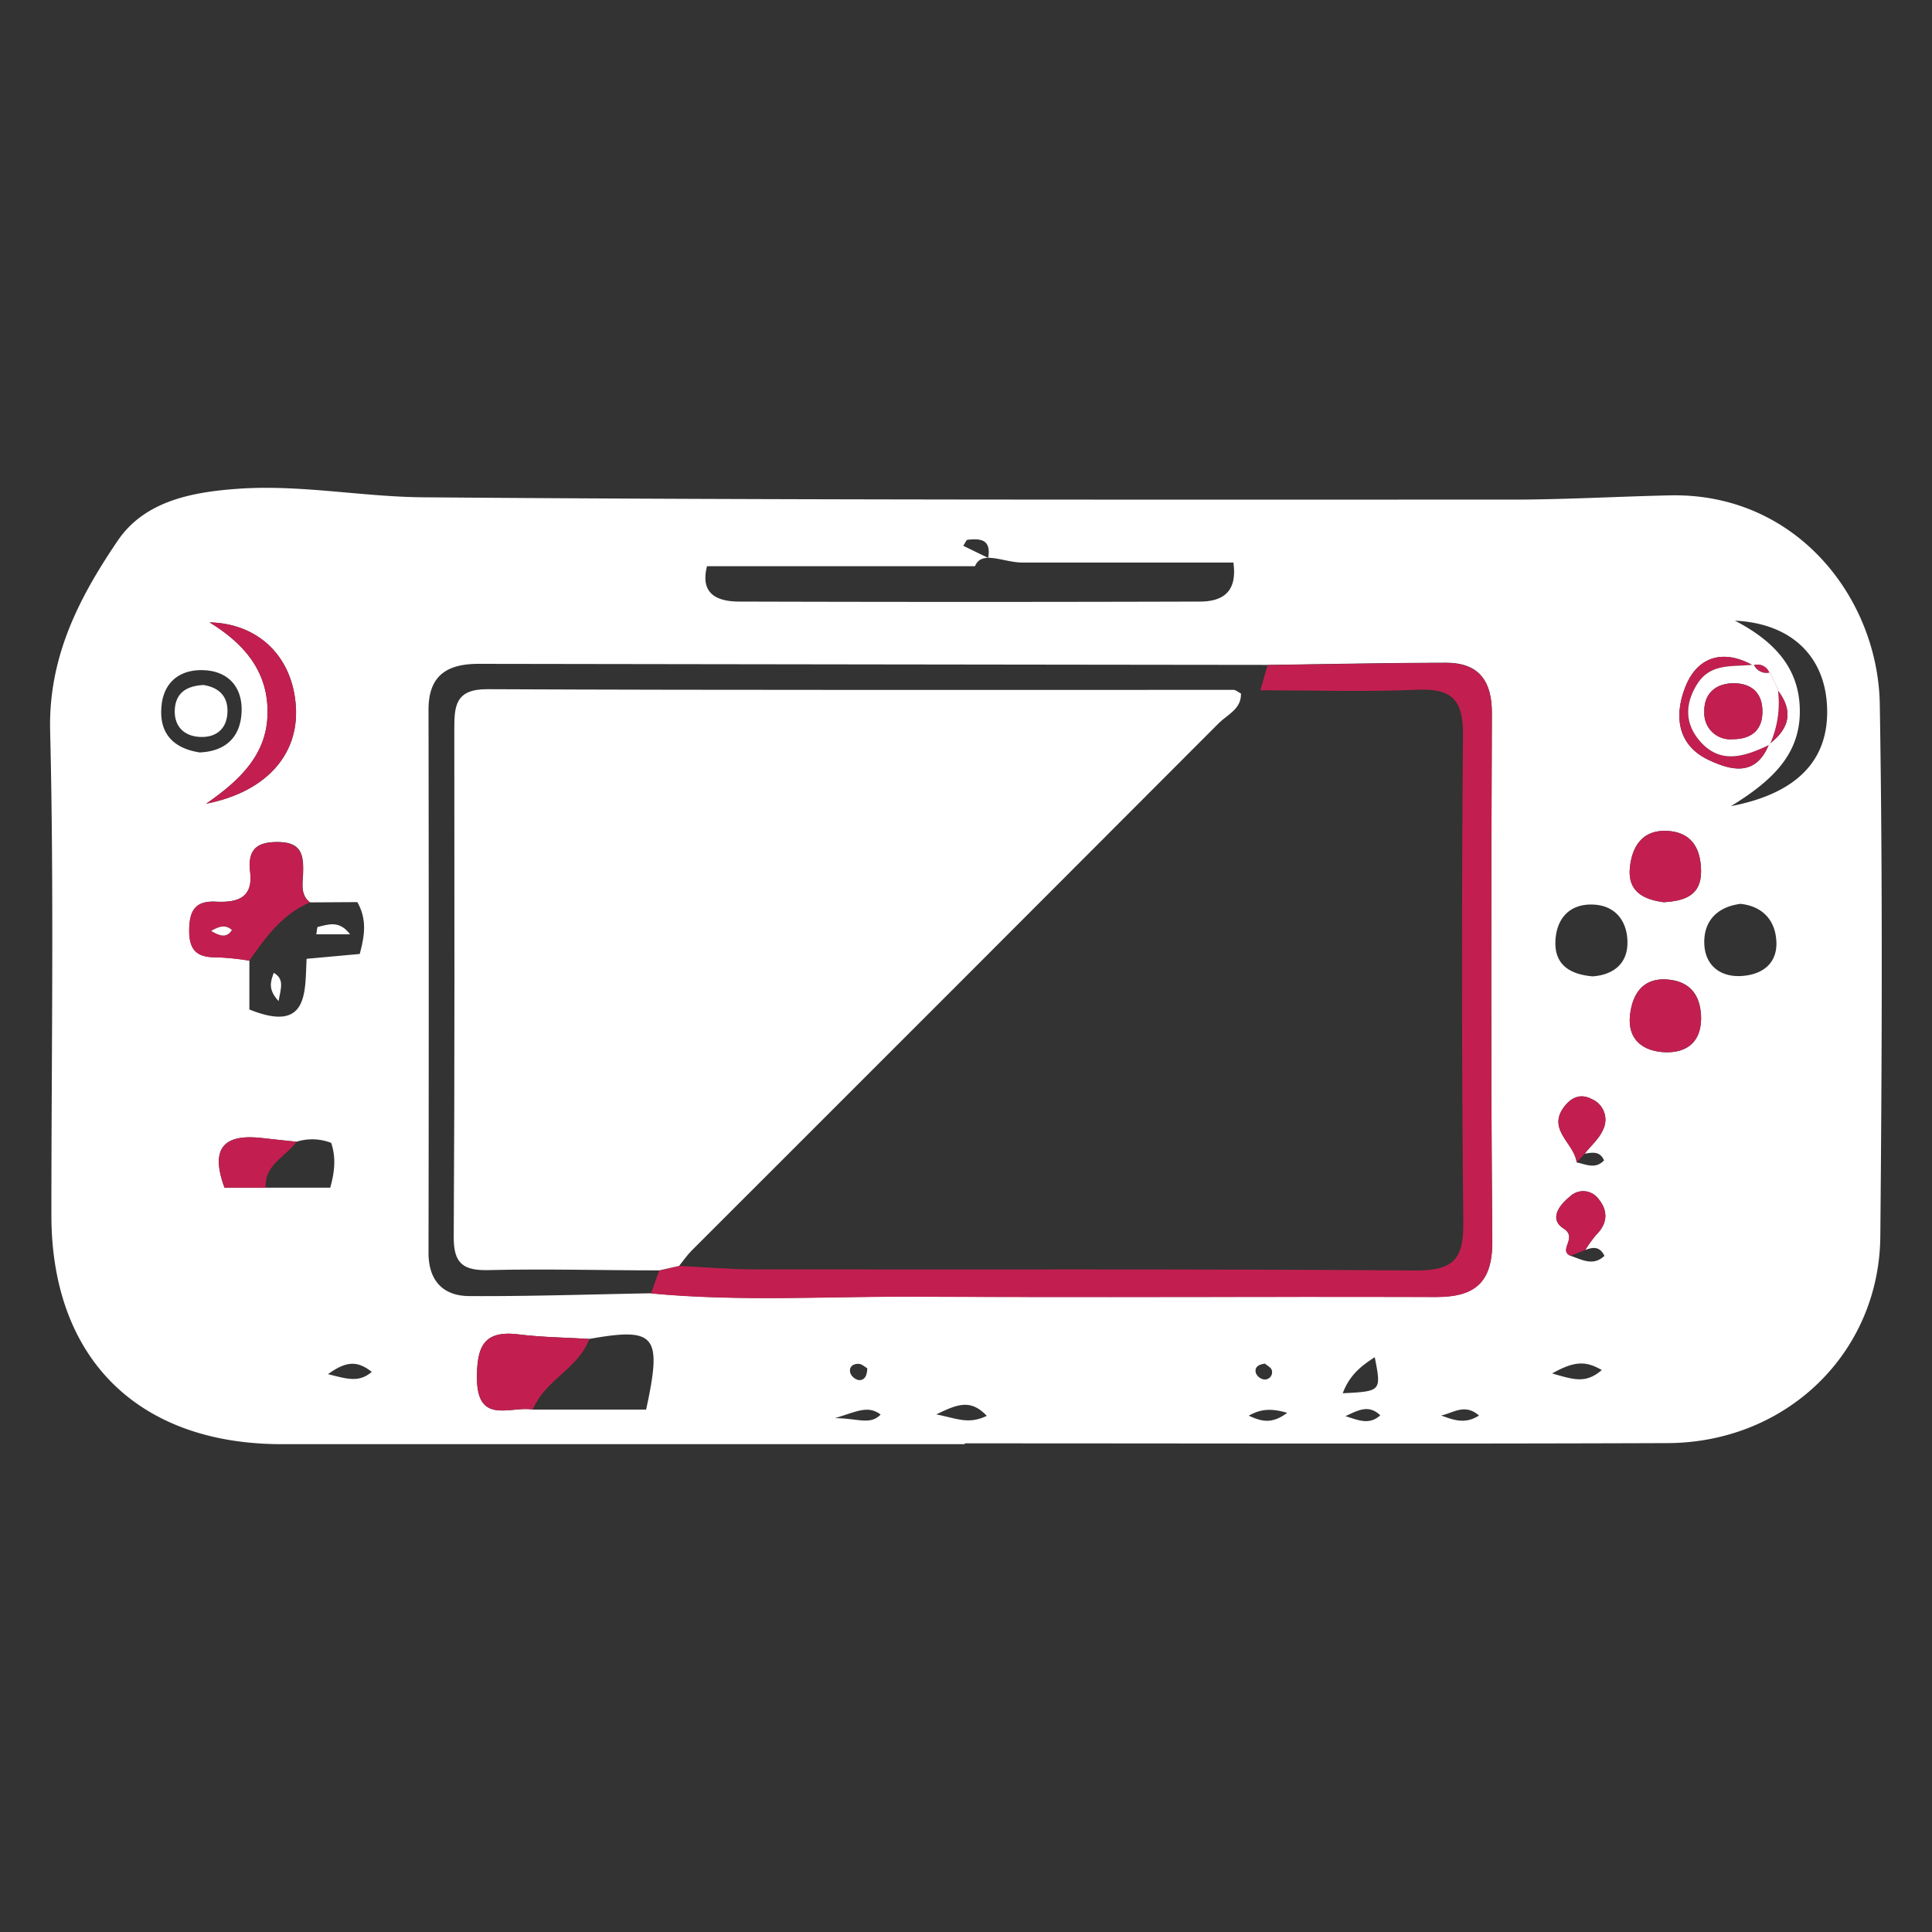 <svg id="Layer_1" data-name="Layer 1" xmlns="http://www.w3.org/2000/svg" viewBox="0 0 400 400"><rect x="0" y="0" width="400" height="400" fill="#333333" stroke="none"/><defs><style>.cls-1{fill:#fff;}.cls-2{fill:#c21f50;}</style></defs><path class="cls-1" d="M199.76,299H58.35c-29.81,0-47.7-17.78-47.71-47.39,0-33.44.56-66.88-.26-100.29-.37-15.4,6.06-27.69,14-39.39,5.56-8.19,15.33-10.05,24.82-10.73,12.89-.93,25.69,1.66,38.45,1.76,75.09.6,150.18.47,225.26.48,10.95,0,21.9-.64,32.85-.88,26.13-.56,43.07,21.22,43.43,43.27.61,36.71.44,73.45.11,110.16-.22,24.14-19.46,42.69-44.05,42.79-48.51.18-97,.05-145.52.05ZM366.33,139.39a2.6,2.6,0,0,0-3.37-1.62c-6-3.38-11.35-1.94-13.89,4.12-2.37,5.68-2.16,12.13,4.53,15.37,4.63,2.23,9.92,3.69,12.66-3.19,4.31-3.23,5.13-7,1.65-11.33ZM328.22,258.8a24.41,24.41,0,0,1,2.34-3.23c2.36-2.39,2.33-5,.38-7.35a3.93,3.93,0,0,0-5.86-.52c-2.34,1.87-4.4,4.72-1.35,6.66s-1.23,4.47,1.45,5.65c2.32.75,4.65,2.23,7,0C331.22,258,329.78,258.18,328.22,258.8Zm-.13-19.94c1.32-1.69,3.11-3.2,3.87-5.11a4.62,4.62,0,0,0-2.42-6.2c-2.48-1.3-4.36-.17-5.72,1.63-3.57,4.73,2.15,7.54,2.6,11.48,1.93.4,3.91,1.48,5.68-.42C331.23,238.27,329.65,238.6,328.09,238.86ZM55,245.9H68.37c1-3.56,1.16-6.41.2-9.28a10.85,10.85,0,0,0-7.17-.24c-2.41-.25-4.82-.49-7.23-.77-7.57-.85-10.81,1.86-7.69,10.29Zm67,31.31c-4.89-.29-9.81-.34-14.66-.94-7.16-.88-8.61,2.48-8.59,9,0,9.88,7,5.77,11.58,6.57h23.44C137.13,276.39,135.77,274.77,122,277.21ZM64.18,186.83c-2.06-1.65-1.48-4-1.42-6.08.11-3.65-.26-6.32-5-6.42s-6.5,1.63-5.95,6.22c.66,5.47-2.78,6.32-7.12,6.12s-5.47,1.89-5.5,6c0,4.59,2.12,5.58,6,5.53a52.31,52.31,0,0,1,6.44.68V209c12.33,5,11.48-3.63,11.85-10.49l11-1c1-3.77,1.56-7.1-.5-10.74Zm198.26-49.17q-81.66-.09-163.32-.22c-6.53,0-10.41,2.36-10.4,9.52q.09,56.22,0,112.44c0,5.73,3,8.91,8.42,8.94,12.55.07,25.11-.36,37.66-.58,18.29,1.74,36.62.59,54.93.68,35.84.17,71.69,0,107.53.07,8.16,0,11.78-3,11.71-11.67-.32-36.39-.22-72.79-.09-109.18,0-6.78-2.75-10.46-9.53-10.45C287,137.23,274.74,137.5,262.44,137.66Zm-60.58-20.43H146.38c-1.46,5.69,2,7.31,6.67,7.32q47.65.14,95.31,0c4.69,0,7.87-1.88,7-8.08-14.62,0-29.1,0-43.57,0C207.81,116.51,203.25,113.8,201.86,117.23ZM43.39,128.86c6.72,4.12,12.07,9.75,12,18.63,0,8.6-5.62,14-12.7,18.9C55,164,61.84,156.33,61.26,146.4,60.65,135.93,53.48,129.08,43.39,128.86Zm315.81-.36c8.62,4.49,13.6,10.31,13.43,19.21s-6.19,14.22-14.24,19.19c14.09-2.7,20.52-9.92,19.86-21C377.66,135.81,370.83,129.06,359.2,128.5Zm-7,82.72c.07-4.74-1.94-8-6.85-8.41-5.14-.47-7.37,2.92-7.86,7.35-.57,5.1,2.72,7.53,7.28,7.69C348.94,218,352,216,352.18,211.22Zm-7.73-24.43c4.2-.26,7.74-1.31,7.71-6.41,0-4.61-1.89-8.09-7-8.35s-7.29,3.17-7.74,7.65C337,184.63,340.3,186.23,344.45,186.79Zm-303.24-31c5.32-.19,8.38-3,8.76-7.92.43-5.43-2.62-9-8-9.12-4.85-.14-8.27,2.59-8.58,7.79C33,152,36.07,154.94,41.21,155.76Zm319,31.36c-5.06.7-7.57,3.89-7.37,8.35.19,4.31,3.23,6.84,7.71,6.57,4.3-.27,7.42-2.58,7.21-7.12S364.78,187.53,360.18,187.12Zm-30.61,15c3.88-.22,7.18-2.22,7.32-6.64s-2.2-8.05-7.14-8.23-7.59,3-7.77,7.61S324.72,201.67,329.57,202.13ZM278,288.46c8-.41,8-.41,6.63-7.47C281.9,282.77,279.45,284.59,278,288.46Zm-73.69,4.68c-3.33-3.5-6-2.48-10.46-.3C198,293.63,200.47,295,204.29,293.14Zm117.06-8.78c4.65,1.36,7,2.09,10.26-.71C328.42,281.8,326.09,281.68,321.35,284.36Zm-23,8.71c2.44.85,4.89,1.91,7.84,0C303.23,290.45,300.77,292.62,298.32,293.07Zm-31.83-.55c-3.42-1-5.52-.8-8,.58C261.14,294.28,263.26,294.93,266.49,292.52Zm-198.57-8c4,1,6.34,1.77,9-.49C74,281.71,71.73,281.74,67.92,284.5Zm111.64-1.2c-.53-.3-1.17-.93-1.83-.95-1.25-.05-2.13.73-1.69,2a2.41,2.41,0,0,0,1.7,1.36C179.05,285.82,179.51,284.79,179.56,283.3Zm82.35-1c-1.47.17-2.3.77-1.93,2a2.22,2.22,0,0,0,1.6,1.27,1.5,1.5,0,0,0,1.65-2C263.09,283.08,262.28,282.68,261.91,282.34Zm-89.1,11.29c4.93.05,7.26,1.49,9.47-.74C179.69,290.9,177.54,292.2,172.81,293.63Zm112.92-.57c-2.41-2.34-4.61-1.05-7.22.16C281.18,294,283.45,295.11,285.73,293.06ZM204.59,115.51c.69-4-1.78-4-4.25-3.76-.27,0-.49.65-.91,1.25Z"/><path class="cls-2" d="M140.61,262.09c5.17.25,10.33.71,15.5.72,45.73.07,91.46-.12,137.19.23,7.73,0,9.74-2.51,9.66-9.86q-.49-50.52-.06-101c.06-7.24-2.26-9.69-9.41-9.38-10.62.47-21.27.12-32.54.12.67-2.37,1.08-3.79,1.49-5.22,12.3-.16,24.6-.43,36.9-.45,6.78,0,9.56,3.67,9.53,10.45-.13,36.39-.23,72.79.09,109.18.07,8.67-3.55,11.7-11.71,11.67-35.84-.11-71.69.1-107.53-.07-18.31-.09-36.64,1.06-54.93-.68.57-1.58,1.14-3.16,1.69-4.74Z"/><path class="cls-2" d="M51.59,198.91a52.31,52.31,0,0,0-6.44-.68c-3.87.05-6-.94-6-5.53,0-4.14,1.29-6.23,5.5-6s7.78-.65,7.12-6.12c-.55-4.59,1.28-6.32,5.95-6.22s5.14,2.77,5,6.42c-.06,2.09-.64,4.43,1.43,6.08C58.44,189.23,55,194.1,51.59,198.91Zm-7.88-6.17c1.84,1,3.17,1.54,4.31-.19C46.77,191.46,45.56,191.65,43.71,192.74Z"/><path class="cls-2" d="M43.39,128.86c10.09.22,17.26,7.07,17.87,17.54.58,9.93-6.28,17.58-18.56,20,7.08-4.93,12.65-10.3,12.7-18.9C55.46,138.61,50.11,133,43.39,128.86Z"/><path class="cls-2" d="M122,277.21c-2.25,6.18-9.28,8.55-11.67,14.62-4.6-.8-11.55,3.31-11.58-6.57,0-6.51,1.43-9.87,8.59-9C112.15,276.87,117.07,276.92,122,277.21Z"/><path class="cls-2" d="M352.18,211.22c-.15,4.77-3.24,6.77-7.43,6.63-4.56-.16-7.85-2.59-7.28-7.69.49-4.43,2.72-7.82,7.86-7.35C350.24,203.26,352.25,206.48,352.18,211.22Z"/><path class="cls-2" d="M344.45,186.79c-4.15-.56-7.49-2.16-7-7.11.45-4.48,2.62-7.91,7.74-7.65s6.93,3.74,7,8.35C352.19,185.48,348.65,186.53,344.45,186.79Z"/><path class="cls-2" d="M55,245.9h-8.5c-3.12-8.43.12-11.14,7.69-10.29,2.41.28,4.82.52,7.2.78C59.15,239.51,54.71,241.13,55,245.9Z"/><path class="cls-2" d="M366.26,154.07c-2.74,6.88-8,5.42-12.66,3.19-6.69-3.24-6.9-9.69-4.53-15.37,2.54-6.06,7.84-7.5,13.89-4.12l.14-.17c-4.19.55-8.89-.5-11.74,4.07-2.44,3.91-2.56,7.87.29,11.41,4.39,5.44,9.63,3.53,14.76,1.09Z"/><path class="cls-2" d="M326.42,240.66c-.45-3.94-6.17-6.75-2.6-11.48,1.36-1.8,3.24-2.93,5.72-1.63a4.62,4.62,0,0,1,2.42,6.2c-.76,1.91-2.55,3.42-3.87,5.11Z"/><path class="cls-2" d="M325.18,260c-2.68-1.18,1.54-3.75-1.45-5.65s-1-4.79,1.35-6.66a3.93,3.93,0,0,1,5.86.52c1.95,2.33,2,5-.38,7.35a23.48,23.48,0,0,0-2.33,3.23Z"/><path class="cls-2" d="M367.91,142.74c3.48,4.37,2.66,8.1-1.65,11.33l.15.1a20.92,20.92,0,0,0,1.66-11.6Z"/><path class="cls-2" d="M366.33,139.39l1.58,3.35.16-.17-1.64-3.33Z"/><path class="cls-2" d="M363,137.77a2.6,2.6,0,0,1,3.37,1.62l.1-.15a2.87,2.87,0,0,1-3.33-1.64Z"/><path class="cls-1" d="M140.61,262.09l-4.13.93c-11.76,0-23.54-.35-35.31-.06-5.22.12-7.26-1.3-7.23-6.84.21-35.06.14-70.12.12-105.18,0-4.75.2-8.28,6.84-8.25,51.49.23,103,.12,154.48.14.46,0,.91.43,1.55.76.09,3.22-2.81,4.35-4.58,6.12q-54.54,54.66-109.16,109.22C142.24,259.89,141.47,261,140.61,262.09Z"/><path class="cls-1" d="M43.71,192.74c1.85-1.09,3.06-1.28,4.31-.19C46.88,194.28,45.55,193.79,43.71,192.74Z"/><path class="cls-1" d="M72.48,193.44h-7c.14-.71.15-1.49.33-1.53C67.94,191.42,70.23,190.45,72.48,193.44Z"/><path class="cls-1" d="M57.68,207.26c-2.23-2.38-1.68-4-1-5.85C58.91,202.72,58.17,204.5,57.68,207.26Z"/><path class="cls-1" d="M42.1,141.82c3,.45,5,2.13,5,5.34,0,3.65-2.28,5.62-5.79,5.41s-5.46-2.52-5.09-6.1C36.59,143.2,38.93,142,42.1,141.82Z"/><path class="cls-1" d="M363.1,137.6a2.87,2.87,0,0,0,3.33,1.64l1.64,3.33a20.92,20.92,0,0,1-1.66,11.6c-5.13,2.44-10.37,4.35-14.76-1.09-2.85-3.54-2.73-7.5-.29-11.41C354.21,137.1,358.91,138.15,363.1,137.6Zm1.78,9.47c-.08-3.77-2.43-5.56-5.77-5.61-3.78-.06-6.38,2.09-6.25,6a5.38,5.38,0,0,0,5.87,5.57C362.48,153,365,151.28,364.88,147.07Z"/><path class="cls-2" d="M364.88,147.06c.12,4.22-2.4,6-6.15,6a5.38,5.38,0,0,1-5.87-5.57c-.13-4,2.47-6.11,6.25-6C362.45,141.51,364.8,143.3,364.88,147.06Z"/></svg>